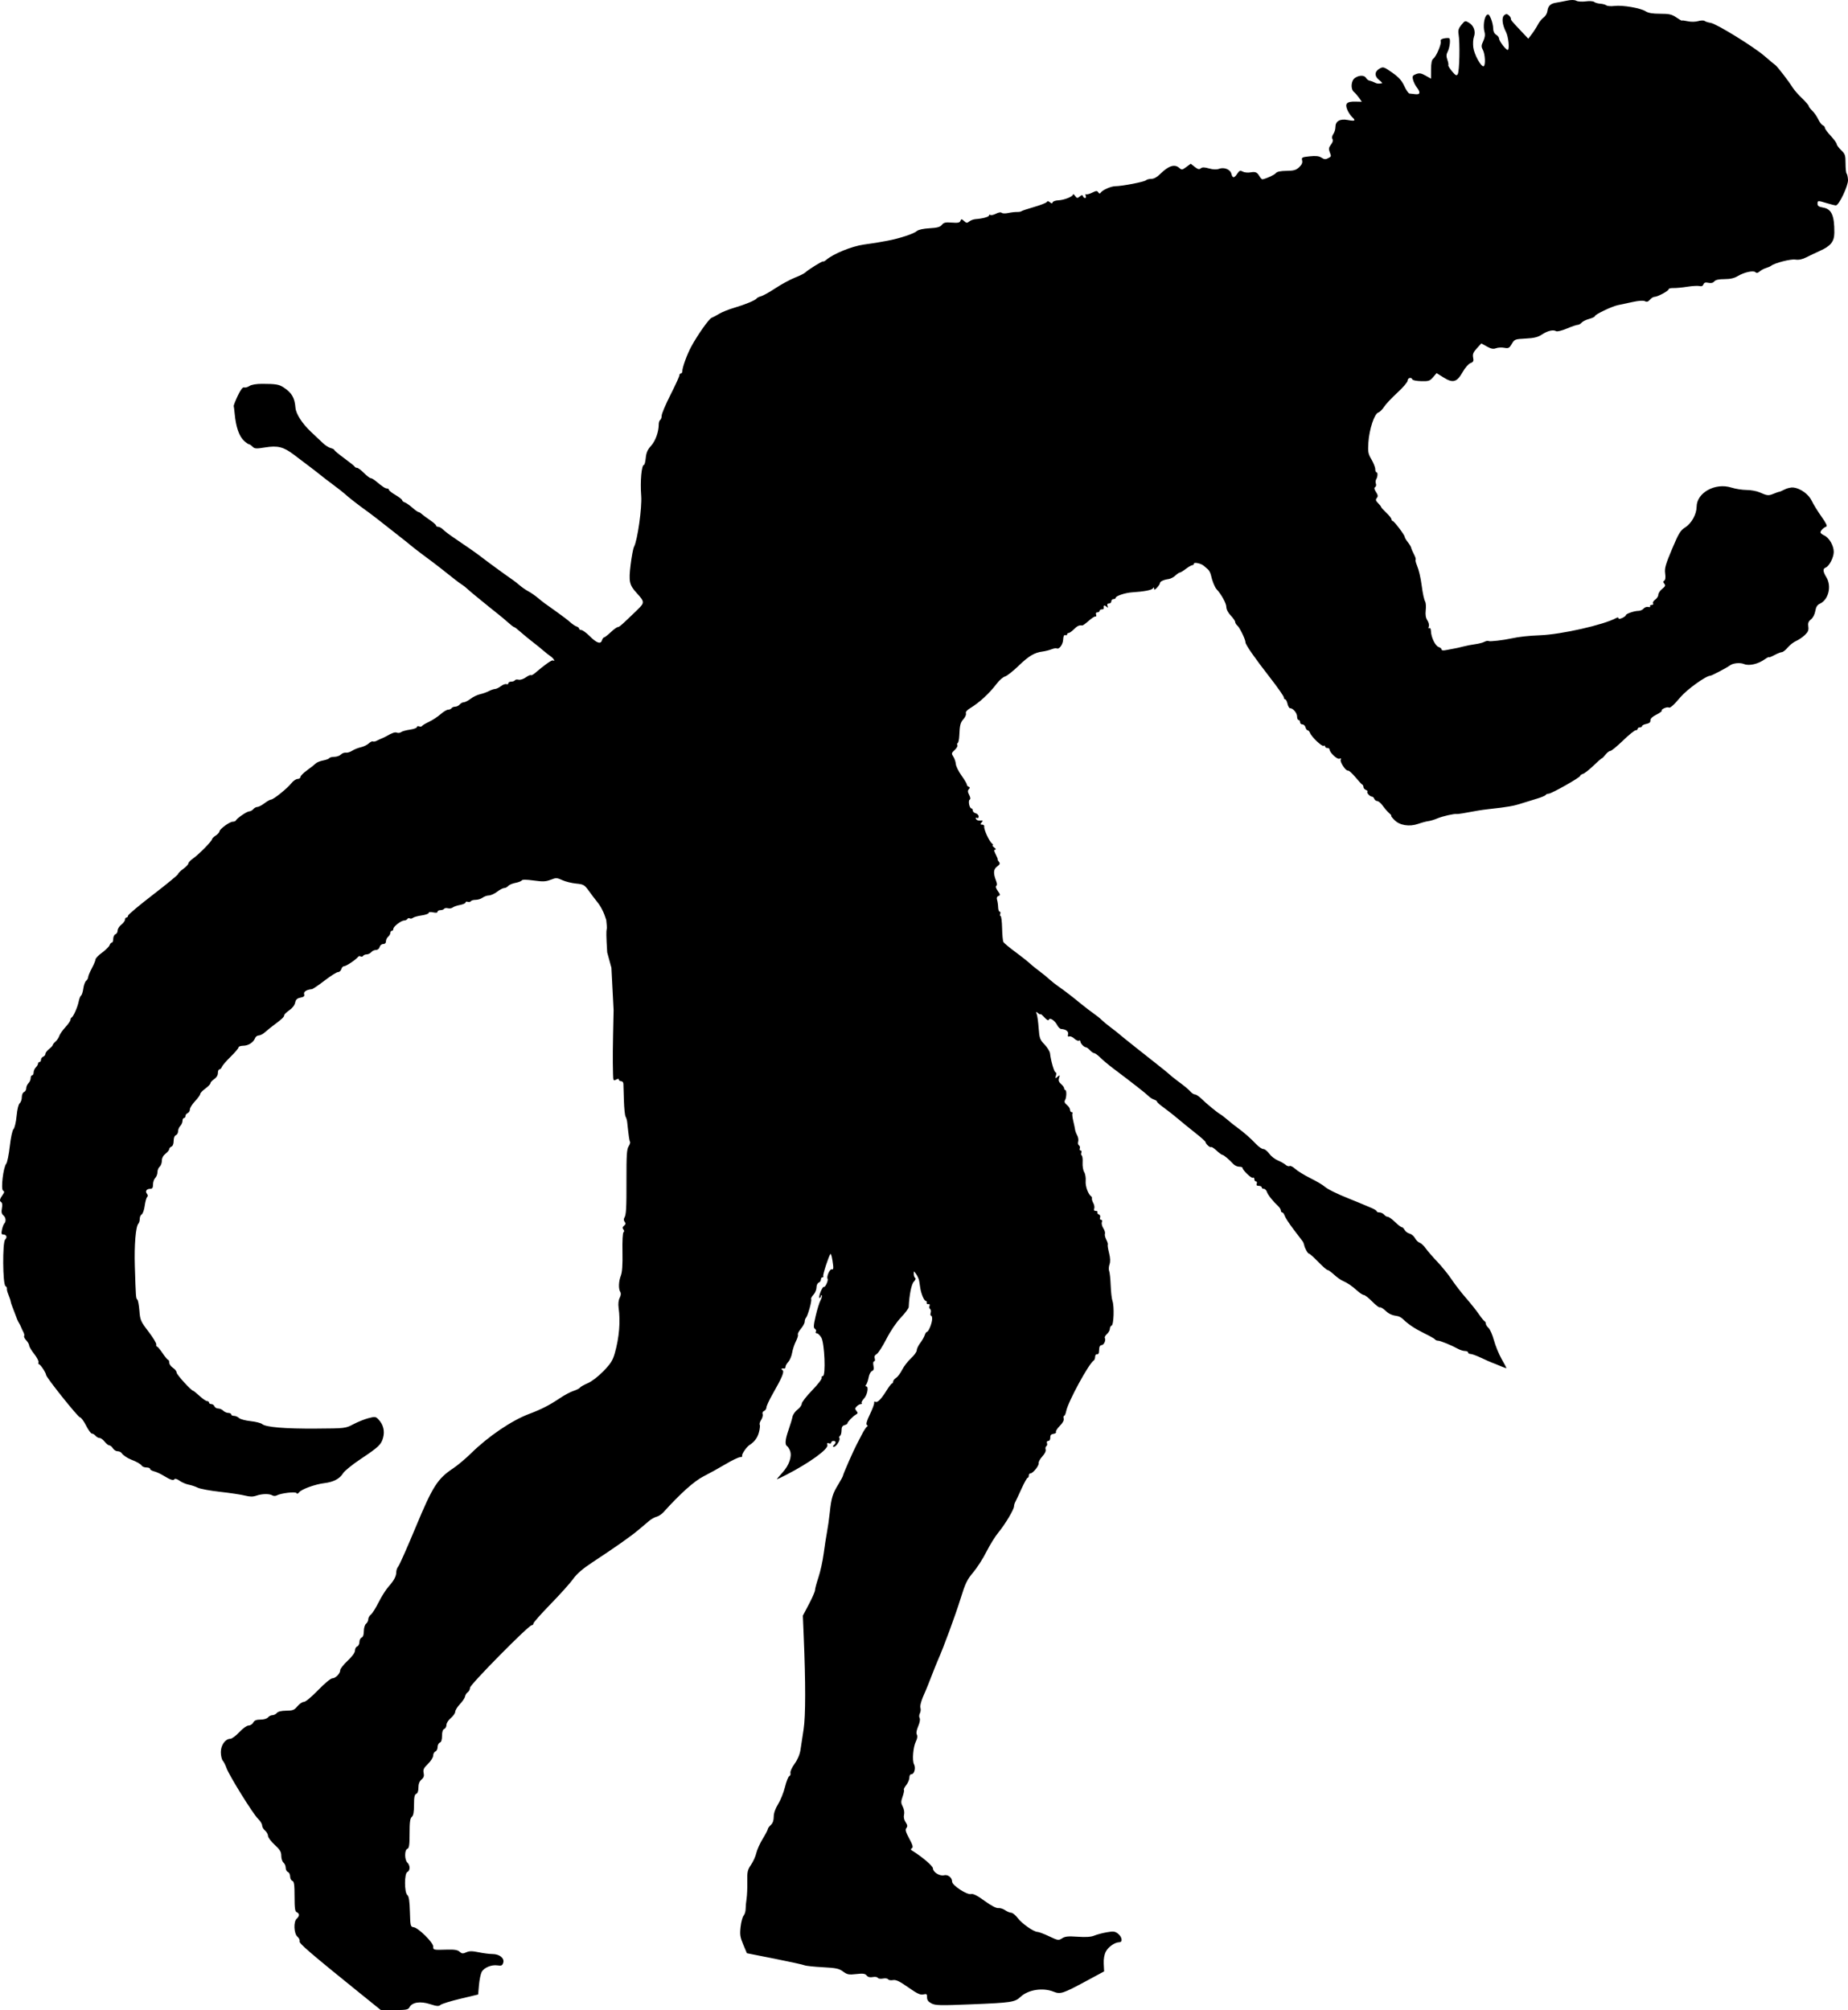 <?xml version="1.0" encoding="UTF-8" standalone="no"?>
<!-- Created with Inkscape (http://www.inkscape.org/) -->

<svg
   xmlns:dc="http://purl.org/dc/elements/1.1/"
   xmlns:cc="http://creativecommons.org/ns#"
   xmlns:rdf="http://www.w3.org/1999/02/22-rdf-syntax-ns#"
   xmlns:svg="http://www.w3.org/2000/svg"
   xmlns="http://www.w3.org/2000/svg"
   xmlns:sodipodi="http://sodipodi.sourceforge.net/DTD/sodipodi-0.dtd"
   xmlns:inkscape="http://www.inkscape.org/namespaces/inkscape"
   id="svg2"
   version="1.1"
   inkscape:version="0.48.2 r9819"
   width="1253.471"
   height="1363.318"
   sodipodi:docname="tarzanandjewelso00burrrich_0229h.png">
  <defs
     id="defs6" />
  <sodipodi:namedview
     pagecolor="#ffffff"
     bordercolor="#666666"
     borderopacity="1"
     objecttolerance="10"
     gridtolerance="10"
     guidetolerance="10"
     inkscape:pageopacity="0"
     inkscape:pageshadow="2"
     inkscape:window-width="1600"
     inkscape:window-height="876"
     id="namedview4"
     showgrid="false"
     fit-margin-top="0"
     fit-margin-left="0"
     fit-margin-right="0"
     fit-margin-bottom="0"
     inkscape:zoom="0.5"
     inkscape:cx="569.79136"
     inkscape:cy="712.99791"
     inkscape:window-x="0"
     inkscape:window-y="24"
     inkscape:window-maximized="1"
     inkscape:current-layer="svg2" />
  <path
     style="fill:#000000"
     d="m 246.219,1353.569 c -35.892,-28.984 -43.532,-35.536 -43.012,-36.89 0.298,-0.777 -0.348,-2.176 -1.437,-3.108 -2.473,-2.117 -2.794,-10.329 -0.479,-12.25 0.825,-0.685 1.5,-1.817 1.5,-2.515 0,-0.699 -0.675,-1.53 -1.5,-1.846 -1.196,-0.459 -1.5,-2.616 -1.5,-10.638 0,-8.022 -0.304,-10.18 -1.5,-10.638 -0.825,-0.317 -1.5,-1.667 -1.5,-3 0,-1.333 -0.675,-2.683 -1.5,-3 -0.825,-0.317 -1.5,-1.597 -1.5,-2.846 0,-1.249 -0.675,-2.831 -1.5,-3.515 -0.825,-0.685 -1.5,-2.756 -1.5,-4.602 0,-2.697 -0.884,-4.172 -4.5,-7.505 -2.475,-2.281 -4.5,-4.995 -4.5,-6.03 0,-1.035 -0.9,-2.653 -2,-3.595 -1.1,-0.942 -2,-2.538 -2,-3.547 0,-1.009 -1.273,-3.046 -2.829,-4.528 -3.319,-3.16 -19.761,-29.66 -21.358,-34.423 -0.603,-1.799 -1.708,-3.981 -2.455,-4.85 -0.747,-0.868 -1.358,-3.505 -1.358,-5.859 0,-4.752 3.03,-9.014 6.43,-9.045 1.062,-0.01 3.816,-2.042 6.121,-4.517 2.39,-2.567 5.09,-4.5 6.285,-4.5 1.152,0 2.576,-0.9 3.164,-2 0.785,-1.467 2.094,-2 4.913,-2 2.196,0 4.376,-0.643 5.087,-1.5 0.685,-0.825 2.035,-1.5 3,-1.5 0.965,0 2.315,-0.675 3,-1.5 0.8,-0.964 3.078,-1.515 6.372,-1.542 4.435,-0.037 5.459,-0.442 7.581,-3 1.349,-1.627 3.324,-2.958 4.387,-2.958 1.107,0 5.237,-3.42 9.66,-8 4.37,-4.526 8.557,-8 9.64,-8 2.219,0 5.36,-3.292 5.36,-5.618 0,-0.877 2.25,-3.708 5,-6.29 3.102,-2.913 5,-5.541 5,-6.925 0,-1.227 0.675,-2.49 1.5,-2.806 0.825,-0.317 1.5,-1.667 1.5,-3 0,-1.333 0.675,-2.683 1.5,-3 0.966,-0.371 1.5,-1.917 1.5,-4.346 0,-2.132 0.652,-4.312 1.5,-5.016 0.825,-0.685 1.5,-2.064 1.5,-3.066 0,-1.002 0.787,-2.409 1.75,-3.128 0.963,-0.719 3.323,-4.457 5.245,-8.307 1.923,-3.85 4.895,-8.575 6.606,-10.5 3.866,-4.351 5.399,-7.219 5.399,-10.105 0,-1.23 0.623,-2.947 1.384,-3.816 0.761,-0.868 6.084,-12.882 11.828,-26.696 11.504,-27.667 14.754,-32.757 25.455,-39.862 2.94,-1.952 8.38,-6.53 12.089,-10.172 11.72,-11.51 27.51,-22.215 39.311,-26.652 8.375,-3.149 13.845,-5.95 20.846,-10.673 3.073,-2.074 7.269,-4.31 9.323,-4.97 2.055,-0.66 4.017,-1.654 4.36,-2.209 0.343,-0.555 2.712,-1.904 5.264,-2.997 2.715,-1.163 7.137,-4.558 10.661,-8.185 4.911,-5.056 6.331,-7.301 7.702,-12.18 3.016,-10.738 3.899,-21.426 2.558,-30.982 -0.34,-2.423 -0.042,-5.009 0.755,-6.559 0.842,-1.636 0.988,-3.079 0.405,-4 -1.324,-2.092 -1.144,-7.186 0.39,-11.069 0.919,-2.325 1.256,-7.329 1.087,-16.117 -0.142,-7.365 0.16,-12.996 0.716,-13.339 0.603,-0.372 0.566,-1.072 -0.099,-1.873 -0.768,-0.926 -0.64,-1.627 0.464,-2.544 1.134,-0.941 1.243,-1.605 0.426,-2.589 -0.604,-0.728 -0.753,-1.883 -0.33,-2.567 1.36,-2.201 1.579,-5.969 1.528,-26.326 -0.041,-16.168 0.237,-20.42 1.454,-22.278 0.828,-1.263 1.261,-2.692 0.962,-3.174 -0.472,-0.764 -0.885,-3.638 -1.925,-13.39 -0.133,-1.243 -0.622,-2.876 -1.087,-3.63 -0.466,-0.753 -0.976,-5.684 -1.133,-10.958 -0.158,-5.273 -0.311,-10.375 -0.341,-11.338 -0.03,-0.963 -0.729,-1.75 -1.554,-1.75 -0.825,0 -1.5,-0.466 -1.5,-1.035 0,-0.713 -0.601,-0.714 -1.932,-10e-4 -1.778,0.951 -1.942,0.654 -2.049,-3.715 -0.268,-10.902 -0.222,-16.091 0.386,-43.456 l -1.484,-28.707 -2.859,-10.454 c -1.479,-23.341 0.597,-10.111 -0.64,-21.961 -1.499,-4.915 -3.551,-9.056 -5.959,-12.025 -1.404,-1.73 -4.014,-5.171 -5.801,-7.646 -3.029,-4.196 -3.618,-4.536 -8.706,-5.029 -3.001,-0.291 -7.221,-1.342 -9.377,-2.335 -3.624,-1.669 -4.22,-1.688 -7.882,-0.249 -3.283,1.29 -5.249,1.377 -11.475,0.511 -4.9,-0.682 -7.724,-0.704 -8.12,-0.063 -0.334,0.54 -2.277,1.295 -4.319,1.678 -2.042,0.383 -4.233,1.324 -4.87,2.092 -0.637,0.767 -1.848,1.395 -2.691,1.395 -0.843,0 -3.008,1.125 -4.811,2.5 -1.803,1.375 -4.32,2.514 -5.594,2.532 -1.274,0.018 -3.19,0.693 -4.258,1.5 -1.068,0.808 -3.179,1.468 -4.691,1.468 -1.512,0 -3.016,0.43 -3.341,0.956 -0.325,0.526 -1.252,0.703 -2.059,0.393 -0.807,-0.31 -1.468,-0.115 -1.468,0.432 0,0.548 -1.688,1.311 -3.75,1.696 -2.062,0.385 -4.31,1.164 -4.995,1.729 -0.684,0.566 -2.147,0.793 -3.249,0.504 -1.102,-0.288 -2.256,-0.116 -2.564,0.382 -0.308,0.498 -1.433,0.906 -2.501,0.906 -1.068,0 -1.941,0.486 -1.941,1.079 0,0.679 -1.113,0.835 -3,0.421 -1.8,-0.395 -3,-0.252 -3,0.359 0,0.56 -2.138,1.328 -4.75,1.706 -2.612,0.378 -5.293,1.119 -5.956,1.647 -0.663,0.528 -1.645,0.689 -2.181,0.358 -0.536,-0.331 -1.257,-0.145 -1.603,0.414 -0.345,0.559 -1.295,1.016 -2.11,1.016 -2.067,0 -7.401,4.099 -7.401,5.688 0,0.722 -0.45,1.312 -1,1.312 -0.55,0 -1,0.62 -1,1.378 0,0.758 -0.675,1.938 -1.5,2.622 -0.825,0.685 -1.5,2.09 -1.5,3.122 0,1.172 -0.708,1.878 -1.883,1.878 -1.042,0 -2.117,0.893 -2.406,2 -0.3,1.147 -1.364,2 -2.494,2 -1.084,0 -2.531,0.675 -3.216,1.5 -0.685,0.825 -2.063,1.5 -3.063,1.5 -1,0 -2.101,0.457 -2.447,1.016 -0.345,0.559 -1.097,0.726 -1.671,0.372 -0.574,-0.354 -1.33,-0.247 -1.681,0.239 -1.321,1.829 -8.062,6.372 -9.455,6.372 -0.797,0 -1.685,0.9 -1.973,2 -0.288,1.1 -1.272,2 -2.188,2 -0.915,0 -5.019,2.582 -9.12,5.739 -4.101,3.156 -8.006,5.792 -8.679,5.856 -3.603,0.346 -5.751,1.743 -5.226,3.399 0.422,1.33 -0.171,1.891 -2.493,2.355 -2.325,0.465 -3.18,1.275 -3.608,3.417 -0.336,1.68 -1.934,3.748 -3.979,5.15 -1.88,1.288 -3.418,2.766 -3.418,3.284 0,1.183 -1.441,2.588 -6.5,6.336 -2.2,1.63 -5.12,3.976 -6.49,5.214 -1.369,1.238 -3.296,2.25 -4.281,2.25 -0.985,0 -2.093,0.787 -2.462,1.75 -1.12,2.925 -4.587,5.182 -8.017,5.217 -1.788,0.018 -3.25,0.522 -3.25,1.12 0,0.598 -2.386,3.416 -5.302,6.263 -2.916,2.847 -5.602,5.958 -5.969,6.913 -0.367,0.955 -1.131,1.737 -1.698,1.737 -0.567,0 -1.031,1.115 -1.031,2.477 0,1.539 -0.947,3.098 -2.5,4.115 -1.375,0.901 -2.512,2.149 -2.527,2.773 -0.015,0.624 -1.578,2.26 -3.473,3.635 -1.895,1.375 -3.457,3.03 -3.472,3.679 -0.015,0.648 -1.603,2.849 -3.528,4.89 -1.925,2.041 -3.5,4.562 -3.5,5.603 0,1.04 -0.675,2.151 -1.5,2.467 -0.825,0.317 -1.5,1.202 -1.5,1.969 0,0.766 -0.45,1.393 -1,1.393 -0.55,0 -1,0.868 -1,1.929 0,1.061 -0.675,2.604 -1.5,3.429 -0.825,0.825 -1.5,2.446 -1.5,3.603 0,1.157 -0.675,2.362 -1.5,2.678 -0.912,0.35 -1.5,1.863 -1.5,3.862 0,1.998 -0.588,3.512 -1.5,3.862 -0.825,0.317 -1.5,1.087 -1.5,1.713 0,0.626 -1.125,2.022 -2.5,3.104 -1.605,1.263 -2.5,2.971 -2.5,4.771 0,1.543 -0.675,3.365 -1.5,4.05 -0.825,0.685 -1.5,2.347 -1.5,3.694 0,1.347 -0.675,3.124 -1.5,3.949 -0.825,0.825 -1.5,2.818 -1.5,4.429 0,2.232 -0.462,2.929 -1.941,2.929 -2.457,0 -3.552,1.701 -2.169,3.368 0.684,0.824 0.718,1.624 0.096,2.247 -0.532,0.532 -1.264,3.198 -1.627,5.926 -0.363,2.728 -1.268,5.319 -2.01,5.759 -0.742,0.44 -1.349,1.812 -1.349,3.05 0,1.238 -0.399,2.678 -0.887,3.2 -1.84,1.972 -2.897,14.474 -2.446,28.95 0.65,20.913 0.726,21.922 1.688,22.624 0.47,0.343 1.1,3.718 1.4,7.5 0.512,6.469 0.876,7.309 6.145,14.188 3.08,4.022 5.468,7.959 5.307,8.75 -0.162,0.791 0.063,1.448 0.5,1.46 0.437,0.012 2.144,2.036 3.794,4.498 1.65,2.462 3.337,4.477 3.75,4.478 0.412,10e-4 0.75,0.85 0.75,1.887 0,1.037 1.125,2.622 2.5,3.523 1.375,0.901 2.5,2.352 2.5,3.224 0,1.39 9.999,12.368 11.266,12.368 0.266,0 2.203,1.575 4.304,3.5 2.102,1.925 4.408,3.5 5.126,3.5 0.718,0 1.305,0.45 1.305,1 0,0.55 0.689,1 1.531,1 0.842,0 1.79,0.675 2.107,1.5 0.317,0.825 1.46,1.5 2.54,1.5 1.081,0 2.639,0.675 3.465,1.5 0.825,0.825 2.368,1.5 3.429,1.5 1.061,0 1.929,0.45 1.929,1 0,0.55 0.868,1 1.929,1 1.061,0 2.574,0.646 3.364,1.435 0.789,0.789 4.309,1.746 7.821,2.127 3.513,0.381 7.061,1.273 7.886,1.983 2.478,2.134 15.345,3.221 36.5,3.084 19.945,-0.129 20.015,-0.137 25.428,-2.982 2.985,-1.569 7.585,-3.412 10.22,-4.096 4.461,-1.157 4.932,-1.095 6.802,0.896 3.228,3.436 4.335,7.781 3.125,12.272 -1.29,4.79 -2.92,6.338 -15.508,14.73 -5.463,3.642 -10.73,7.933 -11.706,9.537 -2.222,3.654 -6.448,5.878 -12.595,6.63 -6.312,0.772 -15.427,4.063 -17.132,6.185 -0.832,1.035 -1.527,1.272 -1.781,0.605 -0.454,-1.191 -10.536,-0.031 -13.444,1.547 -0.901,0.489 -2.201,0.475 -3,-0.031 -1.944,-1.231 -6.979,-1.144 -10.796,0.186 -2.366,0.825 -4.393,0.806 -7.886,-0.074 -2.586,-0.651 -10.175,-1.79 -16.864,-2.532 -6.689,-0.741 -13.445,-1.994 -15.013,-2.783 -1.568,-0.789 -4.352,-1.721 -6.186,-2.07 -1.834,-0.349 -4.615,-1.546 -6.18,-2.661 -1.656,-1.179 -3.097,-1.619 -3.448,-1.052 -0.715,1.157 -2.784,0.483 -7.538,-2.455 -1.925,-1.19 -4.737,-2.469 -6.25,-2.842 -1.512,-0.373 -2.75,-1.12 -2.75,-1.66 0,-0.539 -1.103,-0.981 -2.45,-0.981 -1.348,0 -2.81,-0.563 -3.25,-1.252 -0.726,-1.136 -3.264,-2.579 -7.3,-4.151 -2.474,-0.964 -5.448,-3.016 -6.3,-4.347 -0.44,-0.688 -1.674,-1.25 -2.742,-1.25 -1.068,0 -2.504,-0.9 -3.191,-2 -0.687,-1.1 -1.783,-2 -2.436,-2 -0.653,0 -2.072,-1.125 -3.153,-2.5 -1.082,-1.375 -2.634,-2.5 -3.45,-2.5 -0.816,0 -2.044,-0.675 -2.729,-1.5 -0.685,-0.825 -1.791,-1.5 -2.459,-1.5 -0.668,0 -2.466,-2.475 -3.997,-5.5 -1.531,-3.025 -3.378,-5.5 -4.105,-5.5 -1.259,0 -22.918,-27.096 -22.959,-28.723 -0.036,-1.425 -3.898,-7.277 -4.803,-7.277 -0.49,0 -0.661,-0.602 -0.378,-1.337 0.282,-0.735 -1.02,-3.273 -2.893,-5.641 -1.873,-2.367 -3.406,-4.935 -3.406,-5.705 0,-0.771 -0.884,-2.35 -1.965,-3.511 -1.081,-1.16 -1.741,-2.473 -1.466,-2.917 0.275,-0.444 0.067,-1.614 -0.462,-2.599 -0.528,-0.985 -1.216,-2.466 -1.528,-3.291 -0.312,-0.825 -0.987,-2.175 -1.501,-3 -0.781,-1.254 -1.586,-3.128 -2.579,-6 -0.275,-0.796 -1.241,-3.33 -2.097,-5.5 -0.434,-1.1 -0.858,-2.45 -0.943,-3 -0.148,-0.962 -0.364,-1.602 -2.023,-6 -0.415,-1.1 -0.659,-2.409 -0.543,-2.908 0.116,-0.5 -0.323,-1.238 -0.976,-1.642 -1.9,-1.174 -2.113,-29.612 -0.236,-31.489 1.641,-1.641 0.947,-3.461 -1.321,-3.461 -1.189,0 -1.371,-0.708 -0.836,-3.25 0.377,-1.788 1.087,-3.678 1.579,-4.2 1.386,-1.472 1.059,-4.169 -0.682,-5.613 -1.152,-0.956 -1.402,-2.239 -0.927,-4.768 0.426,-2.269 0.23,-3.719 -0.569,-4.213 -1.244,-0.769 -0.915,-2.074 1.317,-5.233 1.009,-1.429 1.008,-1.934 -0.009,-2.568 -1.572,-0.982 0.211,-15.795 2.185,-18.153 0.691,-0.825 1.778,-6.144 2.416,-11.819 0.676,-6.01 1.736,-10.895 2.54,-11.699 0.765,-0.765 1.693,-4.722 2.082,-8.875 0.421,-4.497 1.27,-7.966 2.122,-8.673 0.781,-0.648 1.42,-2.487 1.42,-4.087 0,-1.663 0.642,-3.155 1.5,-3.485 0.825,-0.317 1.5,-1.46 1.5,-2.54 0,-1.08 0.675,-2.639 1.5,-3.464 0.825,-0.825 1.5,-2.368 1.5,-3.429 0,-1.061 0.45,-1.929 1,-1.929 0.55,0 1,-0.868 1,-1.929 0,-1.061 0.675,-2.604 1.5,-3.429 0.825,-0.825 1.5,-1.982 1.5,-2.571 0,-0.589 0.45,-1.071 1,-1.071 0.55,0 1,-0.689 1,-1.531 0,-0.842 0.675,-1.79 1.5,-2.107 0.825,-0.317 1.5,-1.17 1.5,-1.896 0,-0.726 1.125,-2.205 2.5,-3.287 1.375,-1.082 2.5,-2.299 2.5,-2.705 0,-0.406 0.836,-1.467 1.857,-2.356 1.021,-0.89 2.165,-2.594 2.542,-3.788 0.377,-1.194 2.241,-3.869 4.143,-5.945 1.902,-2.076 3.458,-4.325 3.458,-4.996 0,-0.672 0.338,-1.371 0.75,-1.555 1.184,-0.526 4.054,-6.989 4.812,-10.833 0.379,-1.925 1.117,-3.773 1.64,-4.106 0.523,-0.333 1.199,-2.464 1.504,-4.735 0.305,-2.271 1.171,-4.641 1.924,-5.267 0.754,-0.625 1.37,-1.733 1.37,-2.462 0,-0.729 1.125,-3.44 2.5,-6.026 1.375,-2.586 2.5,-5.296 2.5,-6.021 0,-0.726 2.01,-2.796 4.467,-4.601 2.457,-1.805 4.737,-4.069 5.067,-5.032 0.33,-0.963 1.02,-1.75 1.533,-1.75 0.513,0 0.933,-1.139 0.933,-2.531 0,-1.392 0.675,-2.79 1.5,-3.107 0.825,-0.317 1.5,-1.475 1.5,-2.575 0,-1.099 1.125,-2.884 2.5,-3.966 1.375,-1.082 2.5,-2.609 2.5,-3.394 0,-0.785 0.45,-1.427 1,-1.427 0.55,0 1.017,-0.562 1.037,-1.25 0.02,-0.688 7.654,-7.1 16.963,-14.25 9.309,-7.15 16.955,-13.45 16.991,-14 0.035,-0.55 1.615,-2.125 3.509,-3.5 1.895,-1.375 3.457,-3.032 3.472,-3.682 0.015,-0.65 1.49,-2.204 3.278,-3.452 3.848,-2.688 12.75,-11.739 12.75,-12.964 0,-0.471 1.125,-1.593 2.5,-2.494 1.375,-0.901 2.516,-2.149 2.536,-2.773 0.051,-1.593 6.921,-6.635 9.041,-6.635 0.966,0 1.906,-0.356 2.089,-0.791 0.625,-1.483 7.517,-6.209 9.055,-6.209 0.843,0 2.093,-0.675 2.778,-1.5 0.685,-0.825 1.935,-1.5 2.778,-1.5 0.843,0 3.008,-1.125 4.811,-2.5 1.803,-1.375 3.806,-2.5 4.451,-2.5 1.616,0 10.947,-7.495 13.782,-11.071 1.277,-1.611 3.19,-2.929 4.25,-2.929 1.06,0 1.927,-0.599 1.927,-1.33 0,-0.732 2.01,-2.774 4.467,-4.538 2.457,-1.764 5.092,-3.833 5.856,-4.597 0.764,-0.764 3.034,-1.698 5.044,-2.075 2.01,-0.377 3.901,-1.085 4.203,-1.572 0.301,-0.488 1.839,-0.887 3.417,-0.887 1.578,0 3.573,-0.704 4.434,-1.564 0.86,-0.86 2.38,-1.426 3.376,-1.257 0.997,0.169 2.919,-0.418 4.272,-1.305 1.353,-0.886 3.991,-1.948 5.862,-2.359 1.871,-0.411 4.295,-1.579 5.387,-2.597 1.092,-1.017 2.349,-1.625 2.793,-1.35 0.444,0.275 1.614,0.067 2.599,-0.462 0.985,-0.528 2.466,-1.216 3.291,-1.528 0.825,-0.312 2.175,-0.95 3,-1.418 4.451,-2.525 6.068,-3.073 7.473,-2.534 0.854,0.328 2.109,0.152 2.789,-0.39 0.68,-0.542 3.375,-1.295 5.987,-1.673 2.612,-0.378 4.75,-1.158 4.75,-1.733 0,-0.575 0.661,-0.792 1.468,-0.482 0.807,0.31 1.702,0.185 1.987,-0.277 0.286,-0.462 2.438,-1.744 4.782,-2.849 2.345,-1.105 5.838,-3.4 7.763,-5.1 1.925,-1.7 4.261,-3.099 5.191,-3.107 0.93,-0.009 1.969,-0.466 2.309,-1.016 0.34,-0.55 1.436,-1 2.437,-1 1,0 2.379,-0.675 3.063,-1.5 0.685,-0.825 1.935,-1.5 2.778,-1.5 0.843,0 2.93,-1.066 4.638,-2.368 1.707,-1.302 4.593,-2.695 6.412,-3.094 1.819,-0.4 4.514,-1.356 5.99,-2.126 1.475,-0.77 3.358,-1.412 4.183,-1.428 0.825,-0.016 2.597,-0.872 3.938,-1.903 1.341,-1.031 3.029,-1.648 3.75,-1.371 0.721,0.277 1.312,0.005 1.312,-0.604 0,-0.609 0.873,-1.107 1.941,-1.107 1.067,0 2.193,-0.408 2.501,-0.906 0.308,-0.498 1.437,-0.677 2.509,-0.396 1.088,0.285 3.236,-0.407 4.862,-1.564 1.602,-1.141 3.158,-1.829 3.457,-1.53 0.299,0.299 1.599,-0.361 2.887,-1.467 6.299,-5.408 11.322,-8.959 12.043,-8.513 1.857,1.148 0.612,-1.311 -1.343,-2.653 -1.179,-0.809 -3.316,-2.476 -4.75,-3.705 -1.434,-1.229 -3.057,-2.591 -3.607,-3.027 -0.55,-0.436 -2.985,-2.355 -5.411,-4.266 -2.426,-1.91 -5.789,-4.71 -7.473,-6.223 -1.684,-1.512 -3.348,-2.75 -3.699,-2.75 -0.35,0 -2.263,-1.462 -4.249,-3.25 -1.986,-1.788 -4.793,-4.15 -6.237,-5.25 -1.444,-1.1 -4.535,-3.575 -6.87,-5.5 -2.335,-1.925 -6.195,-5.075 -8.579,-7 -2.384,-1.925 -5.104,-4.237 -6.045,-5.137 -0.941,-0.9 -2.376,-2.025 -3.189,-2.5 -0.813,-0.475 -3.18,-2.213 -5.261,-3.863 -7.653,-6.069 -12.036,-9.503 -13.987,-10.961 -1.1,-0.822 -4.7,-3.512 -8,-5.977 -3.3,-2.465 -6.675,-5.086 -7.5,-5.823 -0.825,-0.737 -4.648,-3.792 -8.495,-6.789 -7.375,-5.745 -7.592,-5.915 -14.188,-11.138 -2.3,-1.821 -6.078,-4.662 -8.395,-6.312 -4.89,-3.482 -11.754,-8.863 -13.937,-10.924 -0.833,-0.787 -4.433,-3.602 -8,-6.256 -3.567,-2.654 -7.385,-5.582 -8.485,-6.507 -1.1,-0.925 -4.25,-3.372 -7,-5.439 -2.75,-2.066 -7.616,-5.749 -10.813,-8.185 -7.15,-5.447 -11.118,-6.448 -19.872,-5.013 -5.811,0.952 -6.899,0.882 -8.322,-0.54 -0.9,-0.9 -1.984,-1.636 -2.409,-1.636 -0.425,0 -1.895,-1.012 -3.266,-2.25 -3.401,-3.07 -5.616,-9.435 -6.45,-18.538 -0.216,-2.358 -0.5,-4.641 -0.63,-5.073 -0.131,-0.431 1.09,-3.578 2.711,-6.993 1.955,-4.116 3.405,-6.033 4.302,-5.689 0.745,0.286 2.373,-0.148 3.618,-0.964 1.415,-0.927 4.677,-1.479 8.698,-1.472 9.118,0.017 11.386,0.389 14.405,2.367 5.652,3.703 7.601,7.027 8.139,13.876 0.323,4.113 4.575,10.712 10.495,16.288 2.889,2.721 6.556,6.185 8.151,7.697 1.594,1.513 3.989,3.024 5.321,3.358 1.333,0.334 2.423,0.922 2.423,1.307 0,0.384 3.038,2.913 6.75,5.62 3.712,2.707 6.9,5.268 7.083,5.693 0.183,0.424 0.88,0.772 1.548,0.772 0.668,0 2.768,1.561 4.667,3.468 1.899,1.908 3.946,3.483 4.549,3.5 0.603,0.018 2.044,0.819 3.202,1.782 4.87,4.049 6.679,5.25 7.904,5.25 0.713,0 1.297,0.407 1.297,0.905 0,0.498 2.025,2.092 4.5,3.542 2.475,1.45 4.5,3.038 4.5,3.528 0,0.49 0.787,1.15 1.75,1.467 0.963,0.317 3.273,1.923 5.136,3.567 1.862,1.645 3.742,2.99 4.179,2.99 0.436,0 1.388,0.562 2.115,1.25 0.727,0.688 3.234,2.549 5.571,4.136 2.337,1.587 4.25,3.275 4.25,3.75 0,0.475 0.657,0.864 1.461,0.864 0.804,0 2.266,0.826 3.25,1.837 0.984,1.01 4.264,3.503 7.289,5.54 7.7,5.185 15.141,10.369 17.5,12.192 5.579,4.311 17.385,12.935 22.494,16.432 1.206,0.825 3.388,2.539 4.849,3.809 1.461,1.27 4.007,3.02 5.657,3.889 1.65,0.869 4.575,2.883 6.5,4.476 4.085,3.38 3.517,2.958 12.5,9.305 3.85,2.72 8.125,5.981 9.5,7.245 1.375,1.264 3.288,2.549 4.25,2.855 0.963,0.306 1.75,0.976 1.75,1.489 0,0.513 0.675,0.933 1.5,0.933 0.825,0 3.256,1.756 5.401,3.901 4.924,4.924 7.697,5.939 8.585,3.141 0.356,-1.123 1.005,-2.042 1.441,-2.042 0.436,0 2.463,-1.575 4.504,-3.5 2.041,-1.925 4.209,-3.5 4.817,-3.5 1.044,0 2.649,-1.417 13.353,-11.79 4.926,-4.774 4.898,-5.351 -0.553,-11.319 -5.013,-5.488 -5.496,-7.745 -4.111,-19.177 0.677,-5.588 1.716,-11.066 2.308,-12.173 2.363,-4.415 5.481,-26.566 4.863,-34.542 -0.763,-9.838 0.233,-21 1.874,-21 0.42,0 0.969,-2.138 1.22,-4.751 0.338,-3.516 1.258,-5.629 3.541,-8.128 3.012,-3.297 5.257,-9.492 5.257,-14.504 0,-1.374 0.45,-2.776 1,-3.116 0.55,-0.34 1,-1.661 1,-2.936 0,-1.275 2.7,-7.641 6,-14.147 3.3,-6.506 6,-12.412 6,-13.123 0,-0.712 0.45,-1.294 1,-1.294 0.55,0 1,-0.727 1,-1.616 0,-2.501 3.229,-11.383 6,-16.505 4.291,-7.931 12.071,-18.971 13.824,-19.616 0.922,-0.34 3.251,-1.575 5.176,-2.745 1.925,-1.17 6.425,-2.982 10,-4.025 7.512,-2.192 14.68,-5.167 15.449,-6.411 0.293,-0.473 1.621,-1.134 2.953,-1.468 1.332,-0.334 5.723,-2.786 9.759,-5.448 4.036,-2.662 9.96,-5.88 13.164,-7.15 3.204,-1.27 6.354,-2.824 7,-3.452 2,-1.946 11.911,-8.093 12.196,-7.564 0.148,0.275 1.104,-0.212 2.124,-1.082 4.839,-4.128 17.267,-9.195 25.355,-10.338 8.129,-1.149 9.432,-1.36 16,-2.59 8.366,-1.567 18.045,-4.754 20.142,-6.633 0.992,-0.889 4.352,-1.621 8.488,-1.849 5.265,-0.291 7.209,-0.826 8.416,-2.317 1.284,-1.586 2.518,-1.864 6.779,-1.528 4.085,0.322 5.34,0.07 5.815,-1.169 0.546,-1.423 0.79,-1.413 2.464,0.101 1.599,1.447 2.091,1.488 3.53,0.293 0.92,-0.763 2.841,-1.474 4.269,-1.579 4.79,-0.353 9.096,-1.527 9.096,-2.481 0,-0.52 0.437,-0.676 0.971,-0.346 0.534,0.33 2.267,-0.07 3.851,-0.89 1.706,-0.882 3.247,-1.123 3.78,-0.59 0.495,0.495 2.474,0.56 4.399,0.146 1.925,-0.414 4.624,-0.73 5.999,-0.701 1.375,0.029 2.725,-0.196 3,-0.501 0.275,-0.304 4.1,-1.586 8.5,-2.847 4.4,-1.262 8.303,-2.784 8.674,-3.382 0.476,-0.769 1.108,-0.728 2.153,0.139 1.138,0.945 1.571,0.952 1.878,0.032 0.219,-0.658 1.95,-1.256 3.847,-1.33 3.92,-0.153 9.949,-2.572 9.949,-3.993 0,-0.521 0.626,-0.09 1.392,0.956 1.237,1.692 1.589,1.741 3.163,0.441 1.358,-1.121 1.869,-1.171 2.192,-0.212 0.231,0.688 0.881,1.25 1.444,1.25 0.563,0 0.756,-0.698 0.428,-1.552 -0.328,-0.854 -0.205,-1.311 0.272,-1.016 0.477,0.295 2.322,-0.19 4.1,-1.077 2.717,-1.355 3.375,-1.393 4.122,-0.234 0.626,0.971 1.11,1.05 1.639,0.268 1.251,-1.852 6.976,-4.388 9.95,-4.408 4.596,-0.03 19.654,-2.935 20.715,-3.997 0.542,-0.542 2.21,-0.985 3.708,-0.985 1.733,0 3.892,-1.169 5.939,-3.216 5.693,-5.693 9.888,-7.045 13.033,-4.198 1.609,1.456 1.998,1.405 4.753,-0.632 l 3,-2.218 2.717,2.137 c 2.086,1.641 3.034,1.874 4.082,1.004 1.019,-0.846 2.442,-0.832 5.609,0.055 2.778,0.778 5.105,0.869 6.738,0.265 3.505,-1.297 7.68,0.371 8.432,3.368 0.779,3.105 1.919,3.081 3.992,-0.083 1.398,-2.134 1.965,-2.348 3.72,-1.408 1.139,0.61 3.486,0.85 5.216,0.533 3.447,-0.63 4.56,-0.119 6.302,2.892 0.636,1.1 1.536,1.908 2,1.796 3.291,-0.796 8.029,-3.033 8.967,-4.233 0.745,-0.953 3.163,-1.458 7.17,-1.5 4.958,-0.051 6.507,-0.496 8.607,-2.468 1.791,-1.682 2.395,-3.066 2.009,-4.603 -0.508,-2.025 -0.105,-2.243 5.146,-2.785 4.195,-0.433 6.306,-0.189 8.004,0.924 1.781,1.167 2.778,1.26 4.374,0.406 2.391,-1.28 2.357,-1.144 1.118,-4.401 -0.736,-1.935 -0.528,-3.03 0.925,-4.877 1.201,-1.526 1.568,-2.876 1.024,-3.758 -0.521,-0.844 -0.299,-2.162 0.575,-3.41 0.784,-1.119 1.425,-3.259 1.425,-4.755 0,-3.978 3.048,-5.74 8.274,-4.782 5.084,0.932 5.724,0.527 3.074,-1.942 -1.103,-1.028 -2.598,-3.298 -3.322,-5.045 -1.735,-4.188 -0.325,-5.595 5.481,-5.47 l 4.407,0.095 -1.911,-2.684 c -1.051,-1.476 -2.607,-3.261 -3.458,-3.967 -2.379,-1.974 -1.976,-7.625 0.676,-9.482 2.852,-1.997 6.433,-1.994 7.553,0.006 0.481,0.86 1.516,1.669 2.3,1.798 0.784,0.129 2.325,0.693 3.425,1.253 1.769,0.9 2.69,0.992 5.135,0.511 0.349,-0.069 -0.575,-1.077 -2.054,-2.24 -3.28,-2.58 -3.099,-5.748 0.443,-7.729 2.365,-1.323 2.895,-1.151 8.455,2.744 4.479,3.138 6.491,5.373 8.217,9.128 1.257,2.735 2.852,5.024 3.545,5.087 0.693,0.063 2.497,0.261 4.01,0.44 3.266,0.387 3.576,-1.218 0.902,-4.669 -1.016,-1.312 -2.151,-3.63 -2.523,-5.151 -0.582,-2.381 -0.294,-2.911 2.069,-3.81 2.229,-0.847 3.44,-0.653 6.442,1.034 l 3.697,2.078 0.03,-6.245 c 0.021,-4.398 0.478,-6.572 1.546,-7.353 2.017,-1.475 5.658,-10.089 4.995,-11.817 -0.344,-0.896 0.44,-1.552 2.278,-1.903 1.541,-0.295 3.12,-0.34 3.508,-0.1 1.032,0.638 0.321,6.549 -1.108,9.22 -0.911,1.702 -0.955,3.095 -0.171,5.346 0.584,1.674 0.88,3.337 0.658,3.696 -0.222,0.358 0.903,2.219 2.499,4.135 2.369,2.844 3.077,3.214 3.857,2.018 1.238,-1.901 1.629,-21.204 0.557,-27.535 -0.377,-2.227 0.135,-3.772 1.984,-5.993 2.44,-2.931 2.549,-2.958 5.235,-1.329 3.214,1.95 4.568,5.973 3.212,9.541 -0.529,1.39 -0.717,4.567 -0.417,7.058 0.569,4.74 5.277,13.37 7.001,12.832 1.43,-0.446 1.073,-8.17 -0.515,-11.137 -1.146,-2.142 -1.105,-2.999 0.287,-5.918 1.119,-2.348 1.38,-4.294 0.835,-6.234 -1.055,-3.751 -0.239,-9.966 1.498,-11.408 1.125,-0.934 1.685,-0.463 2.895,2.433 0.825,1.975 1.5,4.951 1.5,6.614 0,1.941 0.716,3.471 2,4.273 1.1,0.687 2,1.846 2,2.575 0,1.808 5.036,8.289 5.985,7.702 1.213,-0.75 0.316,-9.027 -1.321,-12.193 -2.501,-4.837 -3.044,-9.757 -1.24,-11.253 1.261,-1.047 1.876,-1.059 3.076,-0.063 0.825,0.685 1.5,1.715 1.5,2.289 0,1.093 0.205,1.341 7.365,8.927 l 4.451,4.715 2.444,-3.215 c 1.344,-1.768 3.183,-4.65 4.087,-6.405 0.903,-1.754 2.634,-3.884 3.845,-4.732 1.212,-0.849 2.365,-2.788 2.563,-4.311 0.462,-3.549 2.065,-5.139 5.776,-5.725 1.634,-0.258 4.989,-0.895 7.456,-1.415 2.957,-0.623 5.138,-0.597 6.4,0.078 1.053,0.563 3.937,0.747 6.41,0.408 2.513,-0.344 5.028,-0.175 5.701,0.383 0.663,0.55 2.509,1.082 4.104,1.182 1.594,0.1 3.468,0.611 4.163,1.135 0.695,0.524 3.17,0.703 5.5,0.399 5.346,-0.699 17.788,1.435 21.129,3.624 1.78,1.166 4.716,1.662 9.839,1.662 6.17,0 7.882,0.394 11.035,2.536 2.053,1.395 3.732,2.343 3.732,2.106 0,-0.236 1.734,-0.04 3.854,0.436 2.288,0.514 5.202,0.479 7.172,-0.086 1.849,-0.53 3.796,-0.573 4.396,-0.098 0.593,0.47 2.428,1.052 4.078,1.295 3.987,0.586 29.493,16.324 36.754,22.679 3.165,2.77 6.317,5.395 7.006,5.834 1.33,0.847 9.066,10.878 11.979,15.532 0.957,1.528 3.769,4.724 6.25,7.101 2.481,2.377 4.519,4.737 4.528,5.243 0.01,0.507 1.081,1.93 2.382,3.163 1.301,1.233 3.127,3.847 4.058,5.81 0.931,1.963 2.335,3.815 3.118,4.116 0.783,0.301 1.424,1.081 1.424,1.734 0,0.653 1.8,3.118 4,5.477 2.2,2.359 4,4.843 4,5.519 0,0.676 1.35,2.522 3,4.103 2.696,2.583 3,3.497 3,9.02 0,3.38 0.325,6.472 0.723,6.869 0.398,0.398 0.825,2.317 0.95,4.266 0.247,3.858 -6.148,17.345 -8.224,17.345 -0.622,0 -3.339,-0.67 -6.039,-1.489 -6.253,-1.897 -6.409,-1.887 -6.409,0.401 0,1.434 0.948,2.072 3.792,2.553 5.73,0.968 7.7,5.381 7.606,17.04 -0.048,6.051 -2.432,9.032 -9.899,12.379 -2.75,1.233 -6.837,3.175 -9.083,4.317 -2.786,1.416 -5.168,1.906 -7.5,1.544 -3.18,-0.495 -13.936,2.273 -16.417,4.224 -0.55,0.433 -2.125,1.12 -3.5,1.527 -1.375,0.407 -3.298,1.442 -4.274,2.299 -1.242,1.091 -2.089,1.242 -2.826,0.505 -1.376,-1.376 -7.782,0.048 -12.125,2.696 -2.246,1.369 -5.043,1.998 -8.903,2.001 -3.851,0.003 -6.032,0.491 -6.909,1.548 -0.857,1.032 -2.182,1.347 -3.996,0.948 -1.986,-0.436 -2.885,-0.149 -3.353,1.069 -0.416,1.086 -1.346,1.48 -2.671,1.134 -1.117,-0.292 -4.824,-0.085 -8.238,0.461 -3.413,0.546 -7.669,0.945 -9.456,0.887 -1.788,-0.058 -3.25,0.313 -3.25,0.825 0,1.121 -7.456,5.132 -9.541,5.132 -0.813,0 -2.227,0.874 -3.142,1.943 -1.21,1.413 -2.129,1.693 -3.373,1.028 -1.098,-0.588 -4.165,-0.381 -8.577,0.577 -3.777,0.821 -8.217,1.77 -9.867,2.109 -3.984,0.819 -15.5,6.324 -15.5,7.41 0,0.471 -1.748,1.328 -3.884,1.903 -2.136,0.575 -4.441,1.717 -5.122,2.539 -0.681,0.821 -1.872,1.493 -2.647,1.493 -0.774,0 -4.114,1.139 -7.422,2.531 -3.308,1.392 -6.557,2.194 -7.22,1.781 -1.929,-1.201 -5.748,-0.312 -9.617,2.24 -2.764,1.823 -5.311,2.455 -11.086,2.749 -7.239,0.368 -7.562,0.493 -9.392,3.625 -1.681,2.878 -2.257,3.175 -5.114,2.639 -1.771,-0.332 -4.294,-0.194 -5.608,0.307 -1.798,0.686 -3.322,0.395 -6.162,-1.178 l -3.773,-2.089 -3.069,3.36 c -2.429,2.659 -2.949,3.959 -2.495,6.229 0.475,2.375 0.163,3.025 -1.817,3.778 -1.315,0.5 -3.667,3.18 -5.228,5.956 -3.918,6.969 -6.585,7.765 -12.887,3.842 l -4.849,-3.018 -2.406,2.797 c -2.145,2.494 -3.019,2.781 -8.046,2.649 -3.102,-0.082 -5.794,-0.61 -5.982,-1.174 -0.585,-1.755 -3.175,-1.123 -3.175,0.775 0,0.99 -3.166,4.703 -7.036,8.25 -3.87,3.547 -7.942,7.889 -9.05,9.648 -1.108,1.759 -2.858,3.466 -3.89,3.794 -2.618,0.831 -6.079,11.33 -6.667,20.227 -0.425,6.427 -0.197,7.698 2.083,11.588 1.408,2.403 2.56,5.342 2.56,6.531 0,1.189 0.375,2.162 0.833,2.162 1.012,0 0.873,3.049 -0.219,4.815 -0.435,0.704 -0.511,2.01 -0.169,2.902 0.342,0.892 0.11,1.939 -0.517,2.326 -0.812,0.502 -0.644,1.46 0.584,3.335 1.351,2.063 1.468,2.939 0.539,4.059 -0.94,1.133 -0.758,1.856 0.882,3.495 1.137,1.137 2.067,2.322 2.067,2.634 0,0.312 1.575,2.053 3.5,3.868 1.925,1.816 3.5,3.81 3.5,4.433 0,0.623 0.354,1.132 0.787,1.132 0.953,0 8.213,9.582 8.213,10.839 0,0.49 0.942,2.088 2.092,3.551 1.151,1.463 2.188,3.211 2.304,3.885 0.117,0.674 0.958,2.631 1.868,4.348 0.911,1.718 1.422,3.357 1.137,3.642 -0.285,0.285 0.112,2.03 0.883,3.877 1.318,3.157 2.483,8.133 3.245,13.858 0.724,5.442 1.596,9.402 2.377,10.797 0.45,0.805 0.598,3.421 0.329,5.814 -0.339,3.005 0.01,5.113 1.126,6.818 0.896,1.367 1.323,3.232 0.958,4.184 -0.402,1.047 -0.262,1.471 0.36,1.087 0.59,-0.365 1.055,0.513 1.105,2.086 0.134,4.184 2.956,9.998 5.199,10.71 1.109,0.352 2.017,1.116 2.017,1.698 0,0.669 1.193,0.802 3.25,0.362 1.788,-0.383 4.15,-0.828 5.25,-0.989 1.1,-0.161 3.8,-0.769 6,-1.352 2.2,-0.582 5.919,-1.306 8.265,-1.609 2.346,-0.303 5.167,-1.033 6.271,-1.624 1.103,-0.59 2.409,-0.824 2.902,-0.52 0.801,0.495 10.053,-0.585 15.722,-1.835 4.854,-1.071 11.299,-1.77 19.34,-2.097 14.338,-0.583 42.792,-7.023 51.25,-11.599 1.124,-0.608 1.75,-0.594 1.75,0.04 0,0.609 0.958,0.551 2.5,-0.152 1.375,-0.626 2.5,-1.473 2.5,-1.881 0,-0.976 5.694,-2.937 8.527,-2.937 1.226,0 2.814,-0.706 3.531,-1.57 0.716,-0.863 2.122,-1.355 3.124,-1.093 1.002,0.262 1.569,0.068 1.261,-0.43 -0.308,-0.499 0.168,-0.907 1.058,-0.907 0.904,0 1.323,-0.477 0.951,-1.08 -0.367,-0.594 0.281,-1.744 1.441,-2.557 1.16,-0.812 2.108,-2.319 2.108,-3.348 0,-1.029 1.182,-2.801 2.627,-3.937 2.098,-1.65 2.391,-2.352 1.452,-3.484 -0.892,-1.075 -0.895,-1.59 -0.013,-2.136 0.743,-0.459 0.954,-2.205 0.583,-4.839 -0.488,-3.468 0.246,-6.08 4.636,-16.502 4.564,-10.835 5.693,-12.685 9.041,-14.811 4.216,-2.677 7.616,-8.858 7.652,-13.91 0.067,-9.532 12.587,-16.476 23.502,-13.036 2.858,0.901 7.533,1.638 10.39,1.638 2.857,0 6.867,0.741 8.912,1.647 5.196,2.301 5.936,2.369 9.534,0.865 1.751,-0.732 3.409,-1.301 3.684,-1.266 0.275,0.035 1.938,-0.68 3.696,-1.589 1.758,-0.909 4.458,-1.5 6,-1.313 4.791,0.581 10.362,4.65 12.409,9.065 1.043,2.249 3.968,6.999 6.499,10.555 3.214,4.515 4.2,6.6 3.267,6.911 -1.731,0.577 -3.871,2.728 -3.871,3.892 0,0.501 1.126,1.424 2.502,2.051 3.376,1.538 6.49,6.903 6.49,11.181 0,3.77 -3.069,9.708 -5.498,10.641 -2.024,0.777 -1.879,2.681 0.502,6.585 3.703,6.073 1.435,15.254 -4.428,17.925 -1.742,0.794 -2.623,2.212 -3.09,4.976 -0.38,2.251 -1.602,4.612 -2.925,5.652 -1.734,1.364 -2.164,2.518 -1.818,4.876 0.358,2.438 -0.147,3.656 -2.391,5.777 -1.565,1.478 -4.216,3.275 -5.891,3.992 -1.676,0.718 -4.234,2.716 -5.685,4.441 -1.451,1.725 -3.237,3.136 -3.968,3.136 -0.731,0 -3.01,0.901 -5.065,2.002 -2.054,1.101 -3.735,1.745 -3.735,1.432 0,-0.314 -1.238,0.31 -2.75,1.385 -4.577,3.254 -10.659,4.668 -14.044,3.266 -2.79,-1.156 -7.564,-0.685 -9.706,0.957 -2.031,1.557 -12.342,6.958 -13.284,6.958 -2.832,0 -15.65,9.193 -20.091,14.409 -4.844,5.689 -7.124,7.71 -8.051,7.137 -1.156,-0.714 -5.555,1.307 -4.702,2.16 0.299,0.299 -1.35,1.5 -3.664,2.669 -2.765,1.396 -4.158,2.741 -4.062,3.921 0.101,1.234 -0.76,1.977 -2.75,2.375 -1.593,0.319 -2.897,0.973 -2.897,1.454 0,0.481 -0.675,0.875 -1.5,0.875 -0.825,0 -1.5,0.45 -1.5,1 0,0.55 -0.621,1 -1.38,1 -0.759,0 -4.638,3.15 -8.62,7 -3.982,3.85 -7.828,7 -8.547,7 -0.719,0 -2.192,1.125 -3.274,2.5 -1.082,1.375 -2.197,2.5 -2.479,2.5 -0.282,0 -2.821,2.225 -5.642,4.944 -2.821,2.719 -6.013,5.224 -7.094,5.567 -1.08,0.343 -1.964,0.98 -1.964,1.415 0,1.075 -19.462,12.074 -21.365,12.074 -0.834,0 -1.769,0.408 -2.078,0.908 -0.308,0.499 -3.148,1.665 -6.309,2.59 -3.161,0.925 -7.548,2.277 -9.748,3.003 -5.479,1.809 -9.987,2.607 -22,3.893 -2.75,0.295 -6.35,0.79 -8,1.101 -8.76,1.651 -13.704,2.444 -14.316,2.295 -1.463,-0.355 -9.659,1.512 -13.083,2.979 -1.981,0.849 -4.742,1.684 -6.135,1.855 -1.393,0.171 -4.454,0.989 -6.801,1.817 -6.007,2.12 -12.488,1.082 -16.157,-2.587 -1.57,-1.57 -2.552,-2.87 -2.182,-2.888 0.37,-0.018 -0.237,-0.806 -1.349,-1.75 -1.112,-0.944 -3.055,-3.179 -4.318,-4.967 -1.263,-1.788 -2.955,-3.25 -3.76,-3.25 -0.805,0 -1.722,-0.675 -2.039,-1.5 -0.317,-0.825 -1.01,-1.5 -1.54,-1.5 -1.375,0 -3.842,-2.646 -3.131,-3.357 0.328,-0.328 -0.144,-0.879 -1.048,-1.226 -0.904,-0.347 -1.643,-1.22 -1.643,-1.94 0,-0.72 -0.35,-1.46 -0.779,-1.643 -0.428,-0.183 -2.552,-2.475 -4.72,-5.093 -2.168,-2.618 -4.405,-4.602 -4.971,-4.409 -1.452,0.495 -5.777,-6.123 -4.914,-7.519 0.47,-0.76 0.162,-0.941 -0.905,-0.532 -1.578,0.606 -6.711,-4.257 -6.711,-6.357 0,-0.508 -0.675,-0.923 -1.5,-0.923 -0.825,0 -1.5,-0.477 -1.5,-1.059 0,-0.582 -0.467,-0.771 -1.037,-0.418 -1.116,0.69 -8.191,-6.07 -9.255,-8.843 -0.355,-0.924 -1.057,-1.68 -1.56,-1.68 -0.503,0 -1.15,-0.9 -1.438,-2 -0.288,-1.1 -1.24,-2 -2.117,-2 -0.876,0 -1.594,-0.675 -1.594,-1.5 0,-0.825 -0.45,-1.5 -1,-1.5 -0.55,0 -1,-1.055 -1,-2.345 0,-2.377 -2.753,-5.655 -4.749,-5.655 -0.601,0 -1.388,-1.35 -1.751,-3 -0.362,-1.65 -1.073,-3 -1.579,-3 -0.506,0 -0.92,-0.607 -0.92,-1.349 0,-0.742 -4.165,-6.704 -9.255,-13.25 -10.679,-13.734 -16.745,-22.44 -16.745,-24.033 0,-1.948 -3.917,-10.055 -5.488,-11.359 -0.831,-0.69 -1.512,-1.808 -1.512,-2.484 0,-0.676 -1.35,-2.642 -3,-4.368 -1.821,-1.905 -3,-4.203 -3,-5.845 0,-2.379 -3.427,-8.605 -6.593,-11.978 -1.262,-1.344 -2.98,-5.623 -3.837,-9.557 -0.326,-1.497 -1.278,-3.297 -2.116,-4 -0.838,-0.703 -2.074,-1.765 -2.748,-2.36 -1.811,-1.598 -6.705,-2.647 -6.705,-1.438 0,0.56 -0.48,1.019 -1.067,1.019 -0.587,0 -2.542,1.125 -4.344,2.5 -1.803,1.375 -3.656,2.5 -4.119,2.5 -0.463,0 -1.825,0.925 -3.028,2.055 -1.203,1.13 -3.257,2.196 -4.564,2.368 -3.325,0.438 -5.877,1.622 -5.877,2.726 0,0.514 -0.9,1.901 -2,3.082 -1.419,1.523 -2.005,1.729 -2.015,0.708 -0.012,-1.09 -0.207,-1.137 -0.807,-0.192 -0.741,1.167 -6.077,2.182 -14.178,2.695 -4.481,0.284 -11,2.439 -11,3.637 0,0.507 -0.675,0.922 -1.5,0.922 -0.825,0 -1.5,0.675 -1.5,1.5 0,0.825 -0.723,1.5 -1.607,1.5 -1.079,0 -1.4,0.539 -0.977,1.641 0.527,1.372 0.38,1.434 -0.893,0.378 -1.39,-1.154 -1.951,-0.733 -1.641,1.231 0.065,0.412 -0.557,0.75 -1.382,0.75 -0.825,0 -1.5,0.45 -1.5,1 0,0.55 -0.661,1 -1.469,1 -0.912,0 -1.244,0.584 -0.877,1.541 0.325,0.848 0.143,1.41 -0.406,1.25 -0.548,-0.16 -2.62,1.175 -4.603,2.966 -1.983,1.791 -3.952,3.2 -4.376,3.132 -2.001,-0.325 -3.373,0.306 -5.679,2.612 -1.375,1.375 -2.97,2.5 -3.546,2.5 -0.575,0 -1.045,0.436 -1.045,0.969 0,0.533 -0.562,0.755 -1.25,0.494 -0.838,-0.318 -1.311,0.711 -1.435,3.124 -0.173,3.368 -2.833,6.829 -4.47,5.818 -0.372,-0.23 -1.952,0.075 -3.511,0.678 -1.559,0.603 -4.238,1.278 -5.953,1.5 -5.57,0.721 -9.275,2.925 -16.286,9.686 -3.788,3.653 -7.946,6.916 -9.241,7.252 -1.295,0.336 -3.786,2.493 -5.537,4.795 -5.161,6.786 -11.695,12.807 -18.158,16.736 -2.083,1.266 -3.135,2.567 -2.795,3.455 0.301,0.783 -0.412,2.501 -1.584,3.816 -2.187,2.456 -2.591,4.043 -2.912,11.467 -0.102,2.359 -0.572,4.528 -1.043,4.819 -0.471,0.291 -0.584,0.972 -0.25,1.512 0.334,0.54 -0.486,1.995 -1.821,3.233 -2.238,2.074 -2.312,2.426 -0.94,4.493 0.819,1.233 1.587,3.49 1.707,5.014 0.12,1.524 1.852,5.046 3.849,7.825 1.997,2.78 3.631,5.525 3.631,6.101 0,0.576 0.562,1.253 1.25,1.506 0.94,0.345 0.967,0.76 0.107,1.676 -0.859,0.916 -0.806,1.867 0.216,3.837 0.895,1.724 1.009,2.835 0.335,3.252 -1.188,0.734 -0.136,5.943 1.2,5.943 0.49,0 0.892,0.623 0.892,1.383 0,0.761 0.9,1.619 2,1.906 1.1,0.288 2,1.267 2,2.176 0,0.974 -0.464,1.366 -1.13,0.954 -0.69,-0.426 -0.939,-0.157 -0.64,0.691 0.27,0.764 1.512,1.271 2.762,1.128 1.923,-0.222 2.079,-0.03 1.017,1.25 -1.034,1.246 -0.962,1.512 0.412,1.512 0.916,0 1.534,0.577 1.372,1.282 -0.401,1.748 3.312,9.932 5.187,11.436 0.835,0.67 1.095,1.232 0.578,1.25 -0.518,0.018 -0.068,0.692 1,1.5 1.14,0.862 1.414,1.481 0.665,1.5 -0.954,0.024 -0.852,0.851 0.405,3.282 0.924,1.788 1.498,3.293 1.276,3.346 -0.223,0.053 0.137,0.749 0.799,1.547 0.974,1.173 0.746,1.795 -1.19,3.249 -2.534,1.903 -2.702,4.492 -0.64,9.822 0.68,1.758 0.705,2.928 0.07,3.32 -0.575,0.356 -0.149,1.772 1.032,3.431 1.758,2.469 1.815,2.901 0.449,3.425 -1.036,0.398 -1.349,1.274 -0.927,2.603 0.35,1.102 0.674,3.354 0.721,5.005 0.047,1.651 0.515,3.002 1.04,3.002 0.525,0 0.696,0.675 0.379,1.5 -0.317,0.825 -0.199,1.5 0.261,1.5 0.46,0 0.915,3.674 1.011,8.165 0.096,4.491 0.493,8.729 0.882,9.42 0.389,0.69 3.633,3.43 7.208,6.088 5.996,4.459 9.459,7.221 12.362,9.864 0.626,0.57 2.916,2.37 5.089,4 2.173,1.63 5.173,4.089 6.667,5.464 1.494,1.375 4.356,3.625 6.36,5 3.847,2.64 8.5,6.23 15.554,12 2.353,1.925 5.897,4.625 7.874,6 1.977,1.375 4.501,3.4 5.609,4.5 1.108,1.1 3.808,3.334 6,4.964 2.192,1.63 4.494,3.43 5.114,4 0.621,0.57 2.553,2.161 4.294,3.536 1.741,1.375 5.118,4.075 7.504,6 2.386,1.925 8.329,6.622 13.206,10.439 4.877,3.816 9.318,7.416 9.867,8 0.55,0.584 2.8,2.404 5,4.044 5.866,4.375 7.606,5.818 9.365,7.767 0.869,0.963 2.189,1.75 2.934,1.75 0.745,0 2.619,1.238 4.163,2.75 3.533,3.459 10.818,9.462 12.933,10.656 0.882,0.498 3.22,2.298 5.195,4 1.975,1.702 4.861,3.994 6.414,5.094 3.949,2.798 9.212,7.42 12.811,11.25 1.679,1.788 3.84,3.25 4.801,3.25 0.961,0 2.745,1.401 3.965,3.113 1.219,1.712 3.837,3.782 5.818,4.6 1.981,0.818 4.36,2.161 5.288,2.985 0.928,0.824 2.16,1.206 2.738,0.849 0.578,-0.357 2.294,0.506 3.813,1.919 1.519,1.413 6.134,4.248 10.256,6.302 4.121,2.053 8.396,4.555 9.5,5.561 2.024,1.844 8.225,4.937 16.506,8.234 4.375,1.742 9.093,3.701 15.75,6.54 1.788,0.762 3.25,1.726 3.25,2.142 0,0.416 0.845,0.756 1.878,0.756 1.033,0 2.438,0.675 3.122,1.5 0.685,0.825 1.826,1.5 2.537,1.5 0.71,0 2.913,1.575 4.896,3.5 1.982,1.925 4.03,3.5 4.551,3.5 0.521,0 1.401,0.848 1.955,1.885 0.555,1.037 2.063,2.15 3.352,2.473 1.289,0.323 2.947,1.718 3.687,3.098 0.739,1.381 2.16,2.769 3.157,3.086 0.998,0.317 2.825,2.012 4.062,3.767 1.236,1.755 4.817,5.891 7.957,9.191 3.14,3.3 7.506,8.7 9.703,12 2.196,3.3 6.546,8.925 9.666,12.5 3.12,3.575 7.065,8.525 8.767,11 1.702,2.475 3.459,4.65 3.903,4.833 0.445,0.183 0.808,0.901 0.808,1.595 0,0.694 0.837,2.019 1.859,2.944 1.022,0.925 2.671,4.682 3.663,8.348 0.992,3.666 3.306,9.322 5.141,12.569 1.835,3.247 3.337,6.078 3.337,6.291 0,0.213 -1.688,-0.342 -3.75,-1.235 -2.062,-0.892 -4.65,-1.942 -5.75,-2.332 -1.1,-0.39 -4.52,-1.903 -7.6,-3.361 -3.08,-1.459 -6.343,-2.652 -7.25,-2.652 -0.908,0 -1.65,-0.45 -1.65,-1 0,-0.55 -0.943,-1 -2.096,-1 -1.153,0 -3.29,-0.656 -4.75,-1.459 -4.557,-2.505 -11.977,-5.541 -13.54,-5.541 -0.823,0 -1.731,-0.38 -2.018,-0.845 -0.287,-0.464 -3.576,-2.336 -7.309,-4.159 -6.441,-3.145 -10.591,-5.91 -14.555,-9.696 -0.972,-0.929 -2.521,-1.799 -3.441,-1.934 -4.042,-0.593 -5.966,-1.468 -8.553,-3.887 -1.519,-1.421 -3.132,-2.354 -3.584,-2.075 -0.452,0.28 -2.791,-1.497 -5.196,-3.948 -2.406,-2.451 -4.967,-4.457 -5.692,-4.457 -0.725,0 -2.878,-1.419 -4.785,-3.154 -3.446,-3.136 -6.069,-4.885 -10.078,-6.72 -1.154,-0.528 -3.617,-2.348 -5.473,-4.043 -1.856,-1.695 -3.812,-3.083 -4.346,-3.083 -0.534,0 -3.368,-2.475 -6.298,-5.5 -2.93,-3.025 -5.692,-5.5 -6.138,-5.5 -0.88,0 -2.922,-3.612 -3.37,-5.961 -0.153,-0.804 -0.628,-1.929 -1.055,-2.5 -0.427,-0.571 -3.178,-4.189 -6.113,-8.039 -2.935,-3.85 -5.654,-8.012 -6.041,-9.25 -0.387,-1.238 -1.124,-2.25 -1.637,-2.25 -0.513,0 -0.933,-0.575 -0.933,-1.278 0,-0.703 -0.787,-2.009 -1.75,-2.903 -3.631,-3.372 -7.085,-7.725 -7.723,-9.736 -0.364,-1.146 -1.306,-2.084 -2.094,-2.084 -0.788,0 -1.433,-0.45 -1.433,-1 0,-0.55 -0.886,-1 -1.969,-1 -1.339,0 -1.785,-0.48 -1.393,-1.5 0.317,-0.825 0.077,-1.5 -0.531,-1.5 -0.609,0 -1.107,-0.702 -1.107,-1.559 0,-0.857 -0.451,-1.28 -1.002,-0.94 -0.977,0.604 -6.998,-5.181 -6.998,-6.724 0,-0.427 -1.025,-0.777 -2.278,-0.777 -1.253,0 -3.009,-0.787 -3.902,-1.75 -3.013,-3.246 -6.596,-6.25 -7.461,-6.255 -0.472,-0.003 -2.271,-1.328 -3.997,-2.946 -1.726,-1.618 -3.392,-2.687 -3.702,-2.376 -0.628,0.628 -3.62,-2.061 -3.73,-3.352 -0.039,-0.452 -3.213,-3.296 -7.055,-6.321 -3.842,-3.025 -9.124,-7.323 -11.739,-9.551 -2.615,-2.228 -6.865,-5.567 -9.445,-7.42 -2.58,-1.853 -4.691,-3.712 -4.691,-4.132 0,-0.42 -0.915,-1.054 -2.034,-1.409 -1.119,-0.355 -2.806,-1.44 -3.75,-2.412 -1.606,-1.653 -10.943,-8.962 -24.061,-18.834 -3.111,-2.341 -7.005,-5.604 -8.655,-7.251 -1.65,-1.647 -3.493,-2.994 -4.095,-2.994 -0.602,5e-4 -1.909,-0.899 -2.905,-1.999 -0.996,-1.1 -2.222,-2 -2.726,-2 -1.285,0 -3.774,-2.63 -3.774,-3.988 0,-0.622 -0.444,-0.856 -0.987,-0.52 -0.543,0.336 -1.942,-0.28 -3.11,-1.368 -1.167,-1.088 -2.715,-1.75 -3.44,-1.472 -0.899,0.345 -1.156,-0.11 -0.81,-1.436 0.504,-1.929 -1.383,-3.407 -4.621,-3.62 -0.807,-0.053 -1.989,-1.14 -2.627,-2.416 -1.614,-3.229 -5.071,-5.589 -5.755,-3.929 -0.344,0.834 -1.367,0.318 -3.083,-1.557 -1.412,-1.543 -2.568,-2.501 -2.568,-2.128 0,0.373 -0.759,0.061 -1.687,-0.694 -1.5,-1.22 -1.602,-1.15 -0.919,0.628 0.423,1.1 1.012,5.375 1.309,9.5 0.493,6.843 0.843,7.817 3.992,11.117 1.898,1.99 3.571,4.69 3.716,6 0.565,5.093 2.836,12.883 3.756,12.883 0.547,0 0.659,0.974 0.256,2.242 -0.654,2.061 -0.567,2.122 1.077,0.758 1.647,-1.367 1.731,-1.303 1.058,0.816 -0.539,1.697 -0.183,2.775 1.356,4.109 1.147,0.995 2.086,2.319 2.086,2.942 0,0.623 0.338,1.133 0.75,1.133 1.044,0 0.913,5.195 -0.174,6.912 -0.62,0.979 -0.232,1.948 1.265,3.16 1.188,0.962 2.159,2.464 2.159,3.338 0,0.874 0.477,1.59 1.059,1.59 0.583,0 0.836,0.362 0.562,0.804 -0.273,0.442 -0.019,2.805 0.566,5.25 0.584,2.445 1.147,5.121 1.249,5.946 0.103,0.825 0.747,2.53 1.431,3.788 0.684,1.258 0.976,3.133 0.648,4.166 -0.328,1.033 -0.097,2.186 0.513,2.563 0.61,0.377 0.867,1.315 0.572,2.084 -0.295,0.769 -0.053,1.399 0.539,1.399 0.592,0 0.822,0.661 0.512,1.468 -0.31,0.807 -0.18,1.705 0.289,1.995 0.469,0.29 0.731,2.442 0.582,4.782 -0.149,2.34 0.332,5.228 1.069,6.416 0.737,1.189 1.19,3.889 1.007,6 -0.304,3.511 1.603,8.881 3.706,10.431 0.442,0.325 0.683,1 0.537,1.5 -0.146,0.5 0.279,1.888 0.944,3.086 0.665,1.198 0.937,2.885 0.605,3.75 -0.4,1.042 -0.042,1.572 1.063,1.572 0.916,0 1.417,0.403 1.113,0.895 -0.304,0.492 0.112,1.15 0.924,1.462 0.839,0.322 1.222,1.231 0.887,2.105 -0.331,0.863 -0.058,1.538 0.624,1.538 0.715,0 0.955,0.675 0.584,1.641 -0.346,0.902 0.09,2.739 0.969,4.081 0.879,1.342 1.375,3.023 1.102,3.735 -0.273,0.712 0.14,2.523 0.919,4.023 0.779,1.501 1.234,3.021 1.013,3.379 -0.221,0.358 0.168,2.899 0.866,5.646 0.871,3.43 0.967,5.86 0.305,7.757 -0.53,1.519 -0.634,3.544 -0.233,4.5 0.401,0.956 0.868,5.343 1.037,9.75 0.169,4.407 0.708,9.132 1.198,10.5 1.31,3.658 0.885,16.272 -0.564,16.755 -0.658,0.219 -1.196,1.191 -1.196,2.16 0,0.969 -0.889,2.567 -1.976,3.55 -1.087,0.984 -1.733,2.183 -1.435,2.664 0.894,1.447 -0.619,4.857 -2.155,4.857 -0.788,0 -1.501,0.787 -1.585,1.75 -0.084,0.963 -0.217,2.425 -0.297,3.25 -0.079,0.825 -0.686,1.387 -1.348,1.25 -0.662,-0.138 -1.203,0.623 -1.203,1.691 0,1.067 -0.442,2.214 -0.983,2.548 -3.3,2.039 -17.391,27.954 -18.629,34.261 -0.351,1.788 -0.99,3.25 -1.419,3.25 -0.43,0 -0.564,0.831 -0.298,1.847 0.307,1.176 -0.658,2.988 -2.659,4.989 -1.728,1.728 -2.881,3.565 -2.562,4.082 0.319,0.517 -0.439,1.084 -1.684,1.261 -1.617,0.23 -2.242,0.965 -2.185,2.571 0.047,1.326 -0.51,2.25 -1.357,2.25 -0.852,0 -1.207,0.597 -0.873,1.468 0.31,0.807 0.115,1.745 -0.434,2.084 -0.548,0.339 -0.759,1.366 -0.469,2.282 0.312,0.984 -0.606,2.894 -2.242,4.666 -1.524,1.65 -2.636,3.675 -2.473,4.5 0.339,1.713 -3.889,7 -5.598,7 -0.624,0 -1.134,0.675 -1.134,1.5 0,0.825 -0.351,1.5 -0.779,1.5 -0.429,0 -2.258,3.263 -4.066,7.25 -1.808,3.987 -3.707,8.031 -4.221,8.986 -0.514,0.955 -0.934,2.353 -0.934,3.106 0,2.105 -6.031,12.213 -10.537,17.659 -2.22,2.684 -5.911,8.619 -8.201,13.189 -2.291,4.57 -6.328,10.862 -8.973,13.982 -4.143,4.888 -5.337,7.379 -8.625,18 -3.405,10.999 -11.603,33.257 -15.222,41.327 -0.74,1.65 -2.731,6.6 -4.423,11 -1.693,4.4 -3.494,8.9 -4.003,10 -2.793,6.039 -3.984,10.021 -3.476,11.623 0.314,0.991 0.128,2.63 -0.414,3.643 -0.545,1.019 -0.615,2.442 -0.155,3.186 0.497,0.804 0.112,3.022 -0.959,5.519 -1.151,2.686 -1.479,4.73 -0.918,5.732 0.555,0.992 0.314,2.675 -0.665,4.638 -1.875,3.759 -2.62,12.934 -1.256,15.482 1.293,2.416 0.213,6.677 -1.692,6.677 -0.89,0 -1.481,0.943 -1.481,2.365 0,1.301 -0.951,3.575 -2.114,5.053 -1.163,1.478 -1.872,2.929 -1.576,3.225 0.296,0.296 -0.096,2.333 -0.87,4.528 -1.227,3.478 -1.214,4.364 0.098,6.901 0.883,1.708 1.244,3.951 0.874,5.427 -0.4,1.595 -0.018,3.453 1.046,5.075 1.295,1.977 1.413,2.878 0.516,3.958 -0.909,1.095 -0.488,2.64 1.939,7.121 2.354,4.347 2.797,5.922 1.844,6.553 -0.978,0.647 -0.924,1.033 0.244,1.747 6.563,4.009 14,10.354 14,11.944 0,2.557 4.597,5.422 7.522,4.687 2.664,-0.669 5.478,1.564 5.478,4.346 0,2.486 10.135,9.109 12.851,8.399 1.457,-0.381 4.192,0.997 9.183,4.627 4.447,3.235 7.927,5.062 9.297,4.882 1.204,-0.158 3.298,0.489 4.652,1.438 1.354,0.949 3.209,1.725 4.121,1.725 0.912,0 2.896,1.622 4.409,3.605 2.937,3.85 10.863,9.394 13.433,9.396 0.855,4e-4 4.393,1.344 7.862,2.985 5.994,2.835 6.432,2.903 8.789,1.359 1.983,-1.299 4.107,-1.514 10.586,-1.07 5.572,0.382 9.076,0.146 11.211,-0.755 1.708,-0.721 5.499,-1.736 8.424,-2.256 4.612,-0.82 5.64,-0.691 7.75,0.968 2.72,2.14 3.276,5.768 0.883,5.768 -2.974,0 -7.429,3.058 -9.131,6.267 -1.116,2.105 -1.627,5.027 -1.466,8.373 l 0.248,5.139 -11.801,6.361 c -16.27,8.769 -17.811,9.274 -22.537,7.383 -7.218,-2.888 -17.102,-1.355 -22.264,3.454 -3.977,3.705 -6.01,4.015 -33.715,5.144 -20.85,0.85 -24.081,0.777 -26.75,-0.603 -2.192,-1.133 -3.035,-2.287 -3.035,-4.152 0,-2.257 -0.316,-2.503 -2.504,-1.954 -1.977,0.496 -4.133,-0.513 -10.251,-4.801 -5.983,-4.192 -8.347,-5.314 -10.379,-4.926 -1.447,0.277 -2.927,0.025 -3.288,-0.558 -0.361,-0.584 -1.934,-0.806 -3.496,-0.493 -1.564,0.313 -3.136,0.088 -3.5,-0.5 -0.363,-0.587 -1.905,-0.819 -3.427,-0.514 -1.861,0.372 -3.207,0.024 -4.111,-1.065 -1.082,-1.303 -2.462,-1.492 -7.078,-0.97 -5.041,0.57 -6.12,0.363 -8.93,-1.714 -2.732,-2.02 -4.743,-2.445 -13.866,-2.928 -5.869,-0.311 -11.413,-0.906 -12.32,-1.322 -0.907,-0.416 -10.065,-2.424 -20.35,-4.463 l -18.701,-3.707 -2.48,-5.881 c -2.118,-5.023 -2.38,-6.77 -1.793,-11.975 0.378,-3.352 1.303,-6.792 2.055,-7.645 0.752,-0.853 1.368,-2.878 1.368,-4.5 1e-4,-1.622 0.285,-4.748 0.634,-6.949 0.349,-2.2 0.567,-7.399 0.486,-11.554 -0.131,-6.69 0.16,-8.005 2.544,-11.5 1.48,-2.171 3.091,-5.746 3.579,-7.946 0.488,-2.2 2.444,-6.543 4.347,-9.651 1.903,-3.108 3.46,-6.076 3.46,-6.595 0,-0.519 0.9,-1.759 2,-2.754 1.328,-1.202 2,-3.08 2,-5.588 0,-2.452 1.048,-5.47 2.985,-8.595 1.642,-2.649 3.742,-7.897 4.667,-11.662 0.925,-3.765 2.232,-7.057 2.905,-7.315 0.672,-0.258 1.021,-1.237 0.776,-2.176 -0.245,-0.939 1.017,-3.722 2.806,-6.186 2.06,-2.836 3.532,-6.312 4.015,-9.479 0.419,-2.75 1.378,-9.05 2.131,-14 1.371,-9.014 1.393,-31.286 0.062,-63 l -0.588,-14 4.12,-7.798 c 2.266,-4.289 4.123,-8.564 4.127,-9.5 0,-0.936 1.057,-4.853 2.34,-8.703 1.283,-3.85 2.866,-11.05 3.518,-16 0.652,-4.95 1.661,-11.475 2.243,-14.5 0.582,-3.025 1.445,-9.1 1.918,-13.5 1.076,-10.007 1.911,-12.742 5.835,-19.12 1.726,-2.806 3.139,-5.46 3.139,-5.899 0,-0.854 7.385,-17.646 9.227,-20.981 0.608,-1.1 2.17,-4.12 3.472,-6.712 1.302,-2.591 2.851,-5.01 3.441,-5.375 0.755,-0.467 0.759,-0.858 0.011,-1.32 -0.686,-0.424 0.05,-2.945 2.082,-7.125 1.729,-3.558 3.029,-7.076 2.888,-7.819 -0.141,-0.743 0.218,-1.057 0.798,-0.699 1.373,0.848 4.003,-1.8 7.647,-7.699 1.613,-2.611 3.27,-4.749 3.683,-4.75 0.412,-10e-4 0.75,-0.569 0.75,-1.261 0,-0.693 0.889,-1.815 1.976,-2.494 1.087,-0.679 2.94,-3.15 4.118,-5.49 1.178,-2.341 3.889,-5.858 6.024,-7.816 2.135,-1.958 3.882,-4.391 3.882,-5.406 0,-1.015 1.06,-3.238 2.356,-4.94 1.296,-1.702 2.676,-4.107 3.067,-5.344 0.391,-1.238 1.076,-2.25 1.522,-2.25 1.078,0 3.387,-5.673 3.517,-8.641 0.057,-1.297 -0.279,-2.359 -0.747,-2.359 -0.468,0 -0.577,-0.862 -0.242,-1.916 0.334,-1.054 0.159,-2.193 -0.389,-2.532 -0.548,-0.339 -0.736,-1.295 -0.418,-2.125 0.364,-0.948 0.069,-1.401 -0.794,-1.218 -0.755,0.16 -1.26,-0.272 -1.123,-0.959 0.138,-0.688 -0.145,-1.25 -0.629,-1.25 -1.079,0 -3.123,-4.774 -3.7,-8.641 -0.235,-1.573 -0.582,-3.81 -0.771,-4.973 -0.19,-1.162 -1.088,-3.175 -1.997,-4.473 -1.634,-2.333 -1.653,-2.335 -1.653,-0.196 0,1.19 0.434,2.431 0.964,2.759 0.542,0.335 0.143,1.416 -0.911,2.47 -1.643,1.643 -3.124,8.963 -3.481,17.21 -0.039,0.912 -2.423,4.124 -5.296,7.139 -3.113,3.266 -7.116,9.183 -9.906,14.64 -2.575,5.038 -5.533,9.615 -6.574,10.172 -1.28,0.685 -1.694,1.64 -1.277,2.952 0.34,1.072 0.149,1.939 -0.427,1.939 -0.624,0 -0.803,1.199 -0.446,2.985 0.439,2.196 0.175,3.146 -0.998,3.596 -0.877,0.337 -1.891,2.256 -2.252,4.265 -0.362,2.009 -1.104,4.216 -1.65,4.904 -0.658,0.829 -0.653,1.25 0.013,1.25 1.831,0 0.749,5.829 -1.534,8.259 -1.234,1.314 -1.94,2.693 -1.569,3.065 0.372,0.372 0.119,0.676 -0.562,0.676 -0.681,0 -1.926,0.688 -2.766,1.528 -1.266,1.266 -1.304,1.797 -0.226,3.097 1.088,1.311 1.02,1.727 -0.416,2.53 -2.045,1.145 -5.688,4.934 -5.688,5.917 0,0.382 -0.9,0.93 -2,1.218 -1.446,0.378 -2,1.364 -2,3.558 0,1.669 -0.457,3.317 -1.016,3.663 -0.559,0.345 -0.745,1.067 -0.414,1.603 0.766,1.239 -2.229,5.887 -3.793,5.887 -0.89,0 -0.884,-0.293 0.023,-1.2 1.633,-1.633 1.508,-2.8 -0.3,-2.8 -0.825,0 -1.5,0.498 -1.5,1.107 0,0.609 -0.705,0.837 -1.565,0.506 -1.144,-0.439 -1.423,-0.132 -1.035,1.143 0.825,2.714 -12.067,12.068 -27.827,20.189 -3.26,1.68 -6.13,3.054 -6.377,3.054 -0.248,0 1.379,-1.984 3.614,-4.409 4.594,-4.984 6.732,-11.035 5.264,-14.896 -0.523,-1.375 -1.428,-2.796 -2.012,-3.156 -1.613,-0.997 -1.281,-4.606 1.023,-11.133 1.146,-3.248 2.326,-7.17 2.622,-8.716 0.296,-1.546 1.833,-3.768 3.416,-4.938 1.583,-1.17 2.878,-2.958 2.878,-3.974 0,-1.016 3.154,-5.093 7.008,-9.062 3.855,-3.969 6.794,-7.778 6.531,-8.466 -0.262,-0.688 0.095,-1.25 0.795,-1.25 2.064,0 1.163,-22.35 -1.052,-26.1 -0.942,-1.595 -2.318,-2.9 -3.057,-2.9 -0.739,0 -1.034,-0.5 -0.656,-1.112 0.378,-0.612 0.096,-1.477 -0.627,-1.924 -1.072,-0.662 -0.982,-2.256 0.489,-8.638 0.992,-4.304 2.469,-9.095 3.284,-10.645 0.814,-1.551 1.212,-3.088 0.883,-3.417 -0.329,-0.329 -0.597,-0.072 -0.597,0.569 0,0.642 -0.414,1.167 -0.92,1.167 -0.506,0 -0.217,-1.787 0.641,-3.972 0.858,-2.185 1.881,-3.774 2.273,-3.531 0.909,0.562 3.199,-4.375 2.53,-5.457 -0.894,-1.447 1.568,-6.941 2.885,-6.436 0.895,0.344 1.145,-0.465 0.869,-2.811 -0.587,-4.991 -1.326,-8.079 -1.816,-7.589 -1.069,1.069 -5.341,14.183 -4.869,14.947 0.289,0.467 0.048,0.849 -0.534,0.849 -0.582,0 -1.059,0.689 -1.059,1.531 0,0.842 -0.675,1.79 -1.5,2.107 -0.825,0.317 -1.5,1.793 -1.5,3.28 0,1.488 -0.923,3.695 -2.051,4.906 -1.128,1.211 -1.828,2.562 -1.555,3.004 0.602,0.973 -2.265,11.29 -3.507,12.622 -0.487,0.522 -0.886,1.726 -0.886,2.673 0,0.948 -1.157,3.099 -2.572,4.779 -1.414,1.681 -2.329,3.449 -2.032,3.929 0.297,0.48 -0.311,2.54 -1.35,4.579 -1.039,2.038 -2.202,5.555 -2.584,7.814 -0.382,2.259 -1.542,5.018 -2.578,6.13 -1.036,1.112 -1.884,2.612 -1.884,3.334 0,0.721 -0.338,1.258 -0.75,1.193 -1.893,-0.299 -2.625,0.228 -1.397,1.006 1.551,0.983 0.083,4.584 -6.771,16.612 -2.194,3.85 -4.01,7.802 -4.035,8.781 -0.026,0.98 -0.747,2.05 -1.604,2.379 -0.89,0.342 -1.309,1.245 -0.977,2.11 0.319,0.832 -0.124,2.586 -0.984,3.899 -0.86,1.313 -1.3,2.814 -0.978,3.336 0.323,0.522 0.073,2.857 -0.555,5.189 -1.004,3.731 -3.037,6.44 -6.484,8.644 -1.982,1.268 -5.433,6.403 -4.891,7.28 0.3,0.485 -0.312,0.882 -1.36,0.882 -1.048,0 -5.5,2.138 -9.892,4.75 -4.393,2.612 -11.099,6.325 -14.904,8.25 -6.324,3.2 -15.726,11.606 -27.167,24.289 -1.238,1.372 -3.336,2.767 -4.662,3.1 -1.326,0.333 -3.463,1.481 -4.749,2.552 -1.286,1.071 -4.63,3.885 -7.431,6.253 -5.308,4.489 -15.273,11.51 -31.407,22.131 -6.575,4.328 -10.578,7.779 -13,11.206 -1.925,2.724 -8.787,10.379 -15.25,17.01 -6.463,6.631 -11.75,12.597 -11.75,13.258 0,0.661 -0.537,1.201 -1.194,1.201 -2.059,0 -41.806,40.271 -41.806,42.358 0,1.057 -0.7,2.434 -1.556,3.06 -0.856,0.626 -1.672,1.929 -1.814,2.896 -0.142,0.967 -1.692,3.279 -3.444,5.136 -1.752,1.858 -3.205,4.204 -3.228,5.214 -0.023,1.01 -1.373,2.94 -3,4.289 -1.63,1.352 -2.958,3.436 -2.958,4.643 0,1.204 -0.675,2.449 -1.5,2.765 -0.993,0.381 -1.5,1.95 -1.5,4.638 0,2.689 -0.507,4.257 -1.5,4.638 -0.825,0.317 -1.5,1.667 -1.5,3 0,1.333 -0.675,2.683 -1.5,3 -0.825,0.317 -1.5,1.564 -1.5,2.772 0,1.208 -1.589,3.736 -3.53,5.618 -2.876,2.787 -3.419,3.926 -2.931,6.147 0.443,2.016 0.06,3.187 -1.47,4.497 -1.394,1.194 -2.069,2.968 -2.069,5.442 0,2.34 -0.544,3.879 -1.5,4.246 -1.133,0.435 -1.5,2.266 -1.5,7.485 0,4.921 -0.431,7.267 -1.5,8.154 -1.149,0.953 -1.5,3.566 -1.5,11.154 0,7.886 -0.306,10.027 -1.5,10.485 -0.966,0.371 -1.5,1.917 -1.5,4.346 0,2.132 0.652,4.312 1.5,5.016 0.825,0.685 1.5,2.267 1.5,3.515 0,1.249 -0.675,2.53 -1.5,2.846 -2.107,0.808 -2.135,13.867 -0.034,15.61 1.073,0.89 1.542,3.941 1.75,11.373 0.273,9.747 0.377,10.169 2.59,10.483 3.192,0.453 13.194,10.325 13.194,13.022 0,2.438 0.037,2.446 9.319,2.169 5.115,-0.153 7.269,0.203 8.62,1.427 1.51,1.367 2.237,1.432 4.491,0.405 2.102,-0.958 3.946,-0.966 8.44,-0.038 3.163,0.653 7.361,1.188 9.329,1.188 4.781,0 8.303,2.841 7.329,5.911 -0.604,1.903 -1.254,2.206 -3.877,1.803 -4.065,-0.624 -9.146,1.479 -10.752,4.451 -0.694,1.284 -1.518,5.249 -1.831,8.81 l -0.569,6.475 -12,2.869 c -6.6,1.578 -12.675,3.453 -13.5,4.165 -1.237,1.068 -2.5,0.975 -7.193,-0.53 -6.525,-2.093 -12.038,-1.26 -13.831,2.088 -0.923,1.724 -2.138,1.956 -10.262,1.954 l -9.215,0 -12.072,-9.748 z"
     id="path2987"
     inkscape:connector-curvature="0"
     sodipodi:nodetypes="cccsssssssssscscsscssccscscssccsssssssscssssssscsssssccsssscccscscccccscsccssccscccscsssscccssscsscsscssssssssscssssssscsssccsscsssccccsssscssccssscscsssssssssssssssssssscssssscssscscscsssssssssssscccsscscsssccsccccccccscssscsssssssssscscsssccsscsssscsssssssscsssscssssssssssssssssscscssscsssssssssssscscscssscscssssscsscsscscsssccssscssscscscssssscccscssssscscssscsssccsscssssssccssssscsssssscsscssssscsccsssssssssssscsscssssssssscsssssscsssssssssssssssccsscccsscssscscsscccsccscccsscscscssssccscsccscsscscsccssscsssccccssssscccsccscsssscssccccccccccscssccsccccccscscsccccsscssscsscscscssscssccsssssccscsssssscsssscscsssscscssccccssscsssscsssssscsccscccscsscsssssssscccsscsssssccccsssccccccsssssscsscsssssscscssccsccscsscccsscccscssscccccssscssssssccscssssssscssssscssssssssscccscsccscsccssssccscssssssssssssssscscsssscsssccssssssccsssccccssscsccssssccccccccsssscccssssccscsccscsccccccccccsssccsssscccccsssssscsscssssccccsscsssssscscsccsscsccscssssccssscscsscccsscccscscsscssscssscsscsssccccscsssssssssscccccccsscscccscsccssccsscccscccsccscccsccssscsccsccscscccsccsccssscssccccscccscsssscssccscscscccccsssscccccccccsssccccsccscssccssccsssscscsccccsccccsscssccsssccscsscccsccccsccccscscccccccssssssscsscsccccssccsscsccccssccssscsscccscsccsssssssssccsscssssssscccsssccsccccsssscccssscscsccscsccccscsssccccsssssssccccscscssssccssscscsssscscsssccscccccsssccccc" />
</svg>
